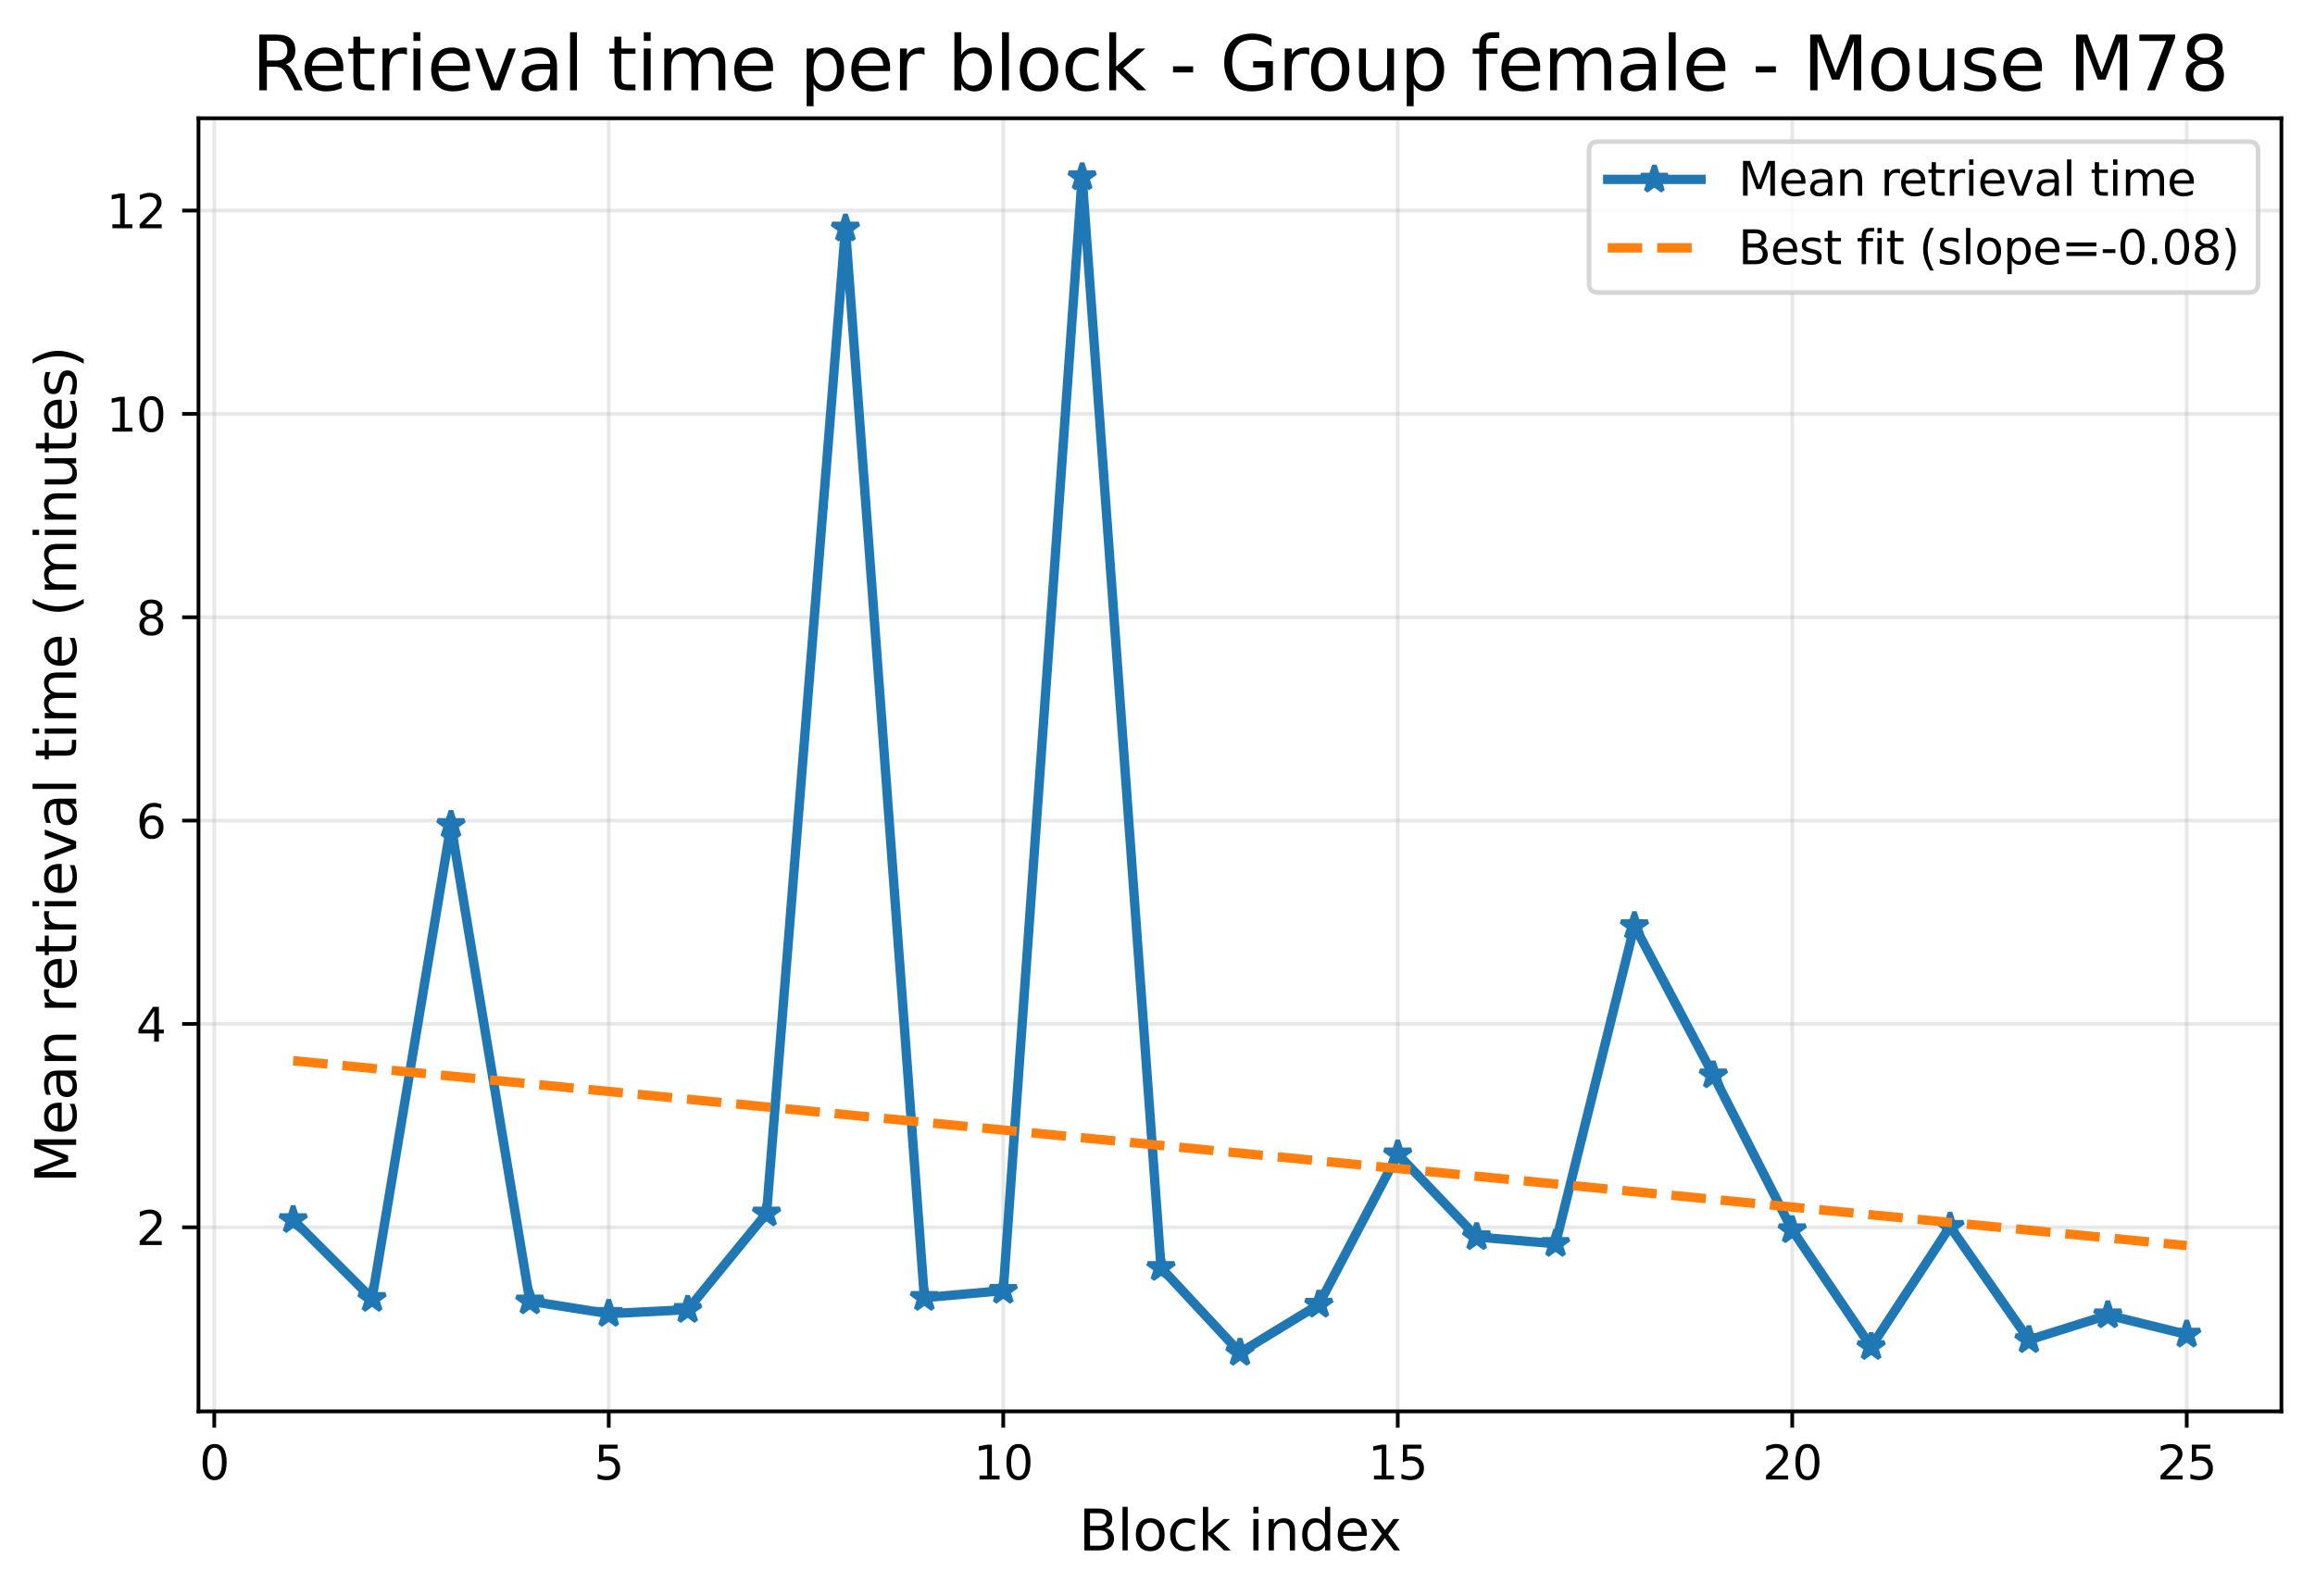 <?xml version="1.0" encoding="utf-8" standalone="no"?>
<!DOCTYPE svg PUBLIC "-//W3C//DTD SVG 1.1//EN"
  "http://www.w3.org/Graphics/SVG/1.1/DTD/svg11.dtd">
<svg xmlns:xlink="http://www.w3.org/1999/xlink" width="496.139pt" height="342.049pt" viewBox="0 0 496.139 342.049" xmlns="http://www.w3.org/2000/svg" version="1.1">
 <defs>
  <style type="text/css">*{stroke-linejoin: round; stroke-linecap: butt}</style>
 </defs>
 <g id="figure_1">
  <g id="patch_1">
   <path d="M 0 342.049 
L 496.139 342.049 
L 496.139 0 
L 0 0 
z
" style="fill: #ffffff"/>
  </g>
  <g id="axes_1">
   <g id="patch_2">
    <path d="M 42.539 302.558 
L 488.939 302.558 
L 488.939 25.358 
L 42.539 25.358 
z
" style="fill: #ffffff"/>
   </g>
   <g id="matplotlib.axis_1">
    <g id="xtick_1">
     <g id="line2d_1">
      <path d="M 45.921 302.558 
L 45.921 25.358 
" clip-path="url(#p58654ba67f)" style="fill: none; stroke: #b0b0b0; stroke-opacity: 0.3; stroke-width: 0.8; stroke-linecap: square"/>
     </g>
     <g id="line2d_2">
      <defs>
       <path id="m828b395a28" d="M 0 0 
L 0 3.5 
" style="stroke: #000000; stroke-width: 0.8"/>
      </defs>
      <g>
       <use xlink:href="#m828b395a28" x="45.921" y="302.558" style="stroke: #000000; stroke-width: 0.8"/>
      </g>
     </g>
     <g id="text_1">
      <!-- 0 -->
      <g transform="translate(42.739 317.156) scale(0.1 -0.1)">
       <defs>
        <path id="DejaVuSans-30" d="M 2034 4250 
Q 1547 4250 1301 3770 
Q 1056 3291 1056 2328 
Q 1056 1369 1301 889 
Q 1547 409 2034 409 
Q 2525 409 2770 889 
Q 3016 1369 3016 2328 
Q 3016 3291 2770 3770 
Q 2525 4250 2034 4250 
z
M 2034 4750 
Q 2819 4750 3233 4129 
Q 3647 3509 3647 2328 
Q 3647 1150 3233 529 
Q 2819 -91 2034 -91 
Q 1250 -91 836 529 
Q 422 1150 422 2328 
Q 422 3509 836 4129 
Q 1250 4750 2034 4750 
z
" transform="scale(0.016)"/>
       </defs>
       <use xlink:href="#DejaVuSans-30"/>
      </g>
     </g>
    </g>
    <g id="xtick_2">
     <g id="line2d_3">
      <path d="M 130.466 302.558 
L 130.466 25.358 
" clip-path="url(#p58654ba67f)" style="fill: none; stroke: #b0b0b0; stroke-opacity: 0.3; stroke-width: 0.8; stroke-linecap: square"/>
     </g>
     <g id="line2d_4">
      <g>
       <use xlink:href="#m828b395a28" x="130.466" y="302.558" style="stroke: #000000; stroke-width: 0.8"/>
      </g>
     </g>
     <g id="text_2">
      <!-- 5 -->
      <g transform="translate(127.285 317.156) scale(0.1 -0.1)">
       <defs>
        <path id="DejaVuSans-35" d="M 691 4666 
L 3169 4666 
L 3169 4134 
L 1269 4134 
L 1269 2991 
Q 1406 3038 1543 3061 
Q 1681 3084 1819 3084 
Q 2600 3084 3056 2656 
Q 3513 2228 3513 1497 
Q 3513 744 3044 326 
Q 2575 -91 1722 -91 
Q 1428 -91 1123 -41 
Q 819 9 494 109 
L 494 744 
Q 775 591 1075 516 
Q 1375 441 1709 441 
Q 2250 441 2565 725 
Q 2881 1009 2881 1497 
Q 2881 1984 2565 2268 
Q 2250 2553 1709 2553 
Q 1456 2553 1204 2497 
Q 953 2441 691 2322 
L 691 4666 
z
" transform="scale(0.016)"/>
       </defs>
       <use xlink:href="#DejaVuSans-35"/>
      </g>
     </g>
    </g>
    <g id="xtick_3">
     <g id="line2d_5">
      <path d="M 215.011 302.558 
L 215.011 25.358 
" clip-path="url(#p58654ba67f)" style="fill: none; stroke: #b0b0b0; stroke-opacity: 0.3; stroke-width: 0.8; stroke-linecap: square"/>
     </g>
     <g id="line2d_6">
      <g>
       <use xlink:href="#m828b395a28" x="215.011" y="302.558" style="stroke: #000000; stroke-width: 0.8"/>
      </g>
     </g>
     <g id="text_3">
      <!-- 10 -->
      <g transform="translate(208.649 317.156) scale(0.1 -0.1)">
       <defs>
        <path id="DejaVuSans-31" d="M 794 531 
L 1825 531 
L 1825 4091 
L 703 3866 
L 703 4441 
L 1819 4666 
L 2450 4666 
L 2450 531 
L 3481 531 
L 3481 0 
L 794 0 
L 794 531 
z
" transform="scale(0.016)"/>
       </defs>
       <use xlink:href="#DejaVuSans-31"/>
       <use xlink:href="#DejaVuSans-30" x="63.623"/>
      </g>
     </g>
    </g>
    <g id="xtick_4">
     <g id="line2d_7">
      <path d="M 299.557 302.558 
L 299.557 25.358 
" clip-path="url(#p58654ba67f)" style="fill: none; stroke: #b0b0b0; stroke-opacity: 0.3; stroke-width: 0.8; stroke-linecap: square"/>
     </g>
     <g id="line2d_8">
      <g>
       <use xlink:href="#m828b395a28" x="299.557" y="302.558" style="stroke: #000000; stroke-width: 0.8"/>
      </g>
     </g>
     <g id="text_4">
      <!-- 15 -->
      <g transform="translate(293.194 317.156) scale(0.1 -0.1)">
       <use xlink:href="#DejaVuSans-31"/>
       <use xlink:href="#DejaVuSans-35" x="63.623"/>
      </g>
     </g>
    </g>
    <g id="xtick_5">
     <g id="line2d_9">
      <path d="M 384.102 302.558 
L 384.102 25.358 
" clip-path="url(#p58654ba67f)" style="fill: none; stroke: #b0b0b0; stroke-opacity: 0.3; stroke-width: 0.8; stroke-linecap: square"/>
     </g>
     <g id="line2d_10">
      <g>
       <use xlink:href="#m828b395a28" x="384.102" y="302.558" style="stroke: #000000; stroke-width: 0.8"/>
      </g>
     </g>
     <g id="text_5">
      <!-- 20 -->
      <g transform="translate(377.74 317.156) scale(0.1 -0.1)">
       <defs>
        <path id="DejaVuSans-32" d="M 1228 531 
L 3431 531 
L 3431 0 
L 469 0 
L 469 531 
Q 828 903 1448 1529 
Q 2069 2156 2228 2338 
Q 2531 2678 2651 2914 
Q 2772 3150 2772 3378 
Q 2772 3750 2511 3984 
Q 2250 4219 1831 4219 
Q 1534 4219 1204 4116 
Q 875 4013 500 3803 
L 500 4441 
Q 881 4594 1212 4672 
Q 1544 4750 1819 4750 
Q 2544 4750 2975 4387 
Q 3406 4025 3406 3419 
Q 3406 3131 3298 2873 
Q 3191 2616 2906 2266 
Q 2828 2175 2409 1742 
Q 1991 1309 1228 531 
z
" transform="scale(0.016)"/>
       </defs>
       <use xlink:href="#DejaVuSans-32"/>
       <use xlink:href="#DejaVuSans-30" x="63.623"/>
      </g>
     </g>
    </g>
    <g id="xtick_6">
     <g id="line2d_11">
      <path d="M 468.648 302.558 
L 468.648 25.358 
" clip-path="url(#p58654ba67f)" style="fill: none; stroke: #b0b0b0; stroke-opacity: 0.3; stroke-width: 0.8; stroke-linecap: square"/>
     </g>
     <g id="line2d_12">
      <g>
       <use xlink:href="#m828b395a28" x="468.648" y="302.558" style="stroke: #000000; stroke-width: 0.8"/>
      </g>
     </g>
     <g id="text_6">
      <!-- 25 -->
      <g transform="translate(462.285 317.156) scale(0.1 -0.1)">
       <use xlink:href="#DejaVuSans-32"/>
       <use xlink:href="#DejaVuSans-35" x="63.623"/>
      </g>
     </g>
    </g>
    <g id="text_7">
     <!-- Block index -->
     <g transform="translate(231.187 332.354) scale(0.12 -0.12)">
      <defs>
       <path id="DejaVuSans-42" d="M 1259 2228 
L 1259 519 
L 2272 519 
Q 2781 519 3026 730 
Q 3272 941 3272 1375 
Q 3272 1813 3026 2020 
Q 2781 2228 2272 2228 
L 1259 2228 
z
M 1259 4147 
L 1259 2741 
L 2194 2741 
Q 2656 2741 2882 2914 
Q 3109 3088 3109 3444 
Q 3109 3797 2882 3972 
Q 2656 4147 2194 4147 
L 1259 4147 
z
M 628 4666 
L 2241 4666 
Q 2963 4666 3353 4366 
Q 3744 4066 3744 3513 
Q 3744 3084 3544 2831 
Q 3344 2578 2956 2516 
Q 3422 2416 3680 2098 
Q 3938 1781 3938 1306 
Q 3938 681 3513 340 
Q 3088 0 2303 0 
L 628 0 
L 628 4666 
z
" transform="scale(0.016)"/>
       <path id="DejaVuSans-6c" d="M 603 4863 
L 1178 4863 
L 1178 0 
L 603 0 
L 603 4863 
z
" transform="scale(0.016)"/>
       <path id="DejaVuSans-6f" d="M 1959 3097 
Q 1497 3097 1228 2736 
Q 959 2375 959 1747 
Q 959 1119 1226 758 
Q 1494 397 1959 397 
Q 2419 397 2687 759 
Q 2956 1122 2956 1747 
Q 2956 2369 2687 2733 
Q 2419 3097 1959 3097 
z
M 1959 3584 
Q 2709 3584 3137 3096 
Q 3566 2609 3566 1747 
Q 3566 888 3137 398 
Q 2709 -91 1959 -91 
Q 1206 -91 779 398 
Q 353 888 353 1747 
Q 353 2609 779 3096 
Q 1206 3584 1959 3584 
z
" transform="scale(0.016)"/>
       <path id="DejaVuSans-63" d="M 3122 3366 
L 3122 2828 
Q 2878 2963 2633 3030 
Q 2388 3097 2138 3097 
Q 1578 3097 1268 2742 
Q 959 2388 959 1747 
Q 959 1106 1268 751 
Q 1578 397 2138 397 
Q 2388 397 2633 464 
Q 2878 531 3122 666 
L 3122 134 
Q 2881 22 2623 -34 
Q 2366 -91 2075 -91 
Q 1284 -91 818 406 
Q 353 903 353 1747 
Q 353 2603 823 3093 
Q 1294 3584 2113 3584 
Q 2378 3584 2631 3529 
Q 2884 3475 3122 3366 
z
" transform="scale(0.016)"/>
       <path id="DejaVuSans-6b" d="M 581 4863 
L 1159 4863 
L 1159 1991 
L 2875 3500 
L 3609 3500 
L 1753 1863 
L 3688 0 
L 2938 0 
L 1159 1709 
L 1159 0 
L 581 0 
L 581 4863 
z
" transform="scale(0.016)"/>
       <path id="DejaVuSans-20" transform="scale(0.016)"/>
       <path id="DejaVuSans-69" d="M 603 3500 
L 1178 3500 
L 1178 0 
L 603 0 
L 603 3500 
z
M 603 4863 
L 1178 4863 
L 1178 4134 
L 603 4134 
L 603 4863 
z
" transform="scale(0.016)"/>
       <path id="DejaVuSans-6e" d="M 3513 2113 
L 3513 0 
L 2938 0 
L 2938 2094 
Q 2938 2591 2744 2837 
Q 2550 3084 2163 3084 
Q 1697 3084 1428 2787 
Q 1159 2491 1159 1978 
L 1159 0 
L 581 0 
L 581 3500 
L 1159 3500 
L 1159 2956 
Q 1366 3272 1645 3428 
Q 1925 3584 2291 3584 
Q 2894 3584 3203 3211 
Q 3513 2838 3513 2113 
z
" transform="scale(0.016)"/>
       <path id="DejaVuSans-64" d="M 2906 2969 
L 2906 4863 
L 3481 4863 
L 3481 0 
L 2906 0 
L 2906 525 
Q 2725 213 2448 61 
Q 2172 -91 1784 -91 
Q 1150 -91 751 415 
Q 353 922 353 1747 
Q 353 2572 751 3078 
Q 1150 3584 1784 3584 
Q 2172 3584 2448 3432 
Q 2725 3281 2906 2969 
z
M 947 1747 
Q 947 1113 1208 752 
Q 1469 391 1925 391 
Q 2381 391 2643 752 
Q 2906 1113 2906 1747 
Q 2906 2381 2643 2742 
Q 2381 3103 1925 3103 
Q 1469 3103 1208 2742 
Q 947 2381 947 1747 
z
" transform="scale(0.016)"/>
       <path id="DejaVuSans-65" d="M 3597 1894 
L 3597 1613 
L 953 1613 
Q 991 1019 1311 708 
Q 1631 397 2203 397 
Q 2534 397 2845 478 
Q 3156 559 3463 722 
L 3463 178 
Q 3153 47 2828 -22 
Q 2503 -91 2169 -91 
Q 1331 -91 842 396 
Q 353 884 353 1716 
Q 353 2575 817 3079 
Q 1281 3584 2069 3584 
Q 2775 3584 3186 3129 
Q 3597 2675 3597 1894 
z
M 3022 2063 
Q 3016 2534 2758 2815 
Q 2500 3097 2075 3097 
Q 1594 3097 1305 2825 
Q 1016 2553 972 2059 
L 3022 2063 
z
" transform="scale(0.016)"/>
       <path id="DejaVuSans-78" d="M 3513 3500 
L 2247 1797 
L 3578 0 
L 2900 0 
L 1881 1375 
L 863 0 
L 184 0 
L 1544 1831 
L 300 3500 
L 978 3500 
L 1906 2253 
L 2834 3500 
L 3513 3500 
z
" transform="scale(0.016)"/>
      </defs>
      <use xlink:href="#DejaVuSans-42"/>
      <use xlink:href="#DejaVuSans-6c" x="68.604"/>
      <use xlink:href="#DejaVuSans-6f" x="96.387"/>
      <use xlink:href="#DejaVuSans-63" x="157.568"/>
      <use xlink:href="#DejaVuSans-6b" x="212.549"/>
      <use xlink:href="#DejaVuSans-20" x="270.459"/>
      <use xlink:href="#DejaVuSans-69" x="302.246"/>
      <use xlink:href="#DejaVuSans-6e" x="330.029"/>
      <use xlink:href="#DejaVuSans-64" x="393.408"/>
      <use xlink:href="#DejaVuSans-65" x="456.885"/>
      <use xlink:href="#DejaVuSans-78" x="516.658"/>
     </g>
    </g>
   </g>
   <g id="matplotlib.axis_2">
    <g id="ytick_1">
     <g id="line2d_13">
      <path d="M 42.539 263.102 
L 488.939 263.102 
" clip-path="url(#p58654ba67f)" style="fill: none; stroke: #b0b0b0; stroke-opacity: 0.3; stroke-width: 0.8; stroke-linecap: square"/>
     </g>
     <g id="line2d_14">
      <defs>
       <path id="mb7a7bc0881" d="M 0 0 
L -3.5 0 
" style="stroke: #000000; stroke-width: 0.8"/>
      </defs>
      <g>
       <use xlink:href="#mb7a7bc0881" x="42.539" y="263.102" style="stroke: #000000; stroke-width: 0.8"/>
      </g>
     </g>
     <g id="text_8">
      <!-- 2 -->
      <g transform="translate(29.176 266.901) scale(0.1 -0.1)">
       <use xlink:href="#DejaVuSans-32"/>
      </g>
     </g>
    </g>
    <g id="ytick_2">
     <g id="line2d_15">
      <path d="M 42.539 219.508 
L 488.939 219.508 
" clip-path="url(#p58654ba67f)" style="fill: none; stroke: #b0b0b0; stroke-opacity: 0.3; stroke-width: 0.8; stroke-linecap: square"/>
     </g>
     <g id="line2d_16">
      <g>
       <use xlink:href="#mb7a7bc0881" x="42.539" y="219.508" style="stroke: #000000; stroke-width: 0.8"/>
      </g>
     </g>
     <g id="text_9">
      <!-- 4 -->
      <g transform="translate(29.176 223.307) scale(0.1 -0.1)">
       <defs>
        <path id="DejaVuSans-34" d="M 2419 4116 
L 825 1625 
L 2419 1625 
L 2419 4116 
z
M 2253 4666 
L 3047 4666 
L 3047 1625 
L 3713 1625 
L 3713 1100 
L 3047 1100 
L 3047 0 
L 2419 0 
L 2419 1100 
L 313 1100 
L 313 1709 
L 2253 4666 
z
" transform="scale(0.016)"/>
       </defs>
       <use xlink:href="#DejaVuSans-34"/>
      </g>
     </g>
    </g>
    <g id="ytick_3">
     <g id="line2d_17">
      <path d="M 42.539 175.914 
L 488.939 175.914 
" clip-path="url(#p58654ba67f)" style="fill: none; stroke: #b0b0b0; stroke-opacity: 0.3; stroke-width: 0.8; stroke-linecap: square"/>
     </g>
     <g id="line2d_18">
      <g>
       <use xlink:href="#mb7a7bc0881" x="42.539" y="175.914" style="stroke: #000000; stroke-width: 0.8"/>
      </g>
     </g>
     <g id="text_10">
      <!-- 6 -->
      <g transform="translate(29.176 179.714) scale(0.1 -0.1)">
       <defs>
        <path id="DejaVuSans-36" d="M 2113 2584 
Q 1688 2584 1439 2293 
Q 1191 2003 1191 1497 
Q 1191 994 1439 701 
Q 1688 409 2113 409 
Q 2538 409 2786 701 
Q 3034 994 3034 1497 
Q 3034 2003 2786 2293 
Q 2538 2584 2113 2584 
z
M 3366 4563 
L 3366 3988 
Q 3128 4100 2886 4159 
Q 2644 4219 2406 4219 
Q 1781 4219 1451 3797 
Q 1122 3375 1075 2522 
Q 1259 2794 1537 2939 
Q 1816 3084 2150 3084 
Q 2853 3084 3261 2657 
Q 3669 2231 3669 1497 
Q 3669 778 3244 343 
Q 2819 -91 2113 -91 
Q 1303 -91 875 529 
Q 447 1150 447 2328 
Q 447 3434 972 4092 
Q 1497 4750 2381 4750 
Q 2619 4750 2861 4703 
Q 3103 4656 3366 4563 
z
" transform="scale(0.016)"/>
       </defs>
       <use xlink:href="#DejaVuSans-36"/>
      </g>
     </g>
    </g>
    <g id="ytick_4">
     <g id="line2d_19">
      <path d="M 42.539 132.321 
L 488.939 132.321 
" clip-path="url(#p58654ba67f)" style="fill: none; stroke: #b0b0b0; stroke-opacity: 0.3; stroke-width: 0.8; stroke-linecap: square"/>
     </g>
     <g id="line2d_20">
      <g>
       <use xlink:href="#mb7a7bc0881" x="42.539" y="132.321" style="stroke: #000000; stroke-width: 0.8"/>
      </g>
     </g>
     <g id="text_11">
      <!-- 8 -->
      <g transform="translate(29.176 136.12) scale(0.1 -0.1)">
       <defs>
        <path id="DejaVuSans-38" d="M 2034 2216 
Q 1584 2216 1326 1975 
Q 1069 1734 1069 1313 
Q 1069 891 1326 650 
Q 1584 409 2034 409 
Q 2484 409 2743 651 
Q 3003 894 3003 1313 
Q 3003 1734 2745 1975 
Q 2488 2216 2034 2216 
z
M 1403 2484 
Q 997 2584 770 2862 
Q 544 3141 544 3541 
Q 544 4100 942 4425 
Q 1341 4750 2034 4750 
Q 2731 4750 3128 4425 
Q 3525 4100 3525 3541 
Q 3525 3141 3298 2862 
Q 3072 2584 2669 2484 
Q 3125 2378 3379 2068 
Q 3634 1759 3634 1313 
Q 3634 634 3220 271 
Q 2806 -91 2034 -91 
Q 1263 -91 848 271 
Q 434 634 434 1313 
Q 434 1759 690 2068 
Q 947 2378 1403 2484 
z
M 1172 3481 
Q 1172 3119 1398 2916 
Q 1625 2713 2034 2713 
Q 2441 2713 2670 2916 
Q 2900 3119 2900 3481 
Q 2900 3844 2670 4047 
Q 2441 4250 2034 4250 
Q 1625 4250 1398 4047 
Q 1172 3844 1172 3481 
z
" transform="scale(0.016)"/>
       </defs>
       <use xlink:href="#DejaVuSans-38"/>
      </g>
     </g>
    </g>
    <g id="ytick_5">
     <g id="line2d_21">
      <path d="M 42.539 88.727 
L 488.939 88.727 
" clip-path="url(#p58654ba67f)" style="fill: none; stroke: #b0b0b0; stroke-opacity: 0.3; stroke-width: 0.8; stroke-linecap: square"/>
     </g>
     <g id="line2d_22">
      <g>
       <use xlink:href="#mb7a7bc0881" x="42.539" y="88.727" style="stroke: #000000; stroke-width: 0.8"/>
      </g>
     </g>
     <g id="text_12">
      <!-- 10 -->
      <g transform="translate(22.814 92.526) scale(0.1 -0.1)">
       <use xlink:href="#DejaVuSans-31"/>
       <use xlink:href="#DejaVuSans-30" x="63.623"/>
      </g>
     </g>
    </g>
    <g id="ytick_6">
     <g id="line2d_23">
      <path d="M 42.539 45.133 
L 488.939 45.133 
" clip-path="url(#p58654ba67f)" style="fill: none; stroke: #b0b0b0; stroke-opacity: 0.3; stroke-width: 0.8; stroke-linecap: square"/>
     </g>
     <g id="line2d_24">
      <g>
       <use xlink:href="#mb7a7bc0881" x="42.539" y="45.133" style="stroke: #000000; stroke-width: 0.8"/>
      </g>
     </g>
     <g id="text_13">
      <!-- 12 -->
      <g transform="translate(22.814 48.932) scale(0.1 -0.1)">
       <use xlink:href="#DejaVuSans-31"/>
       <use xlink:href="#DejaVuSans-32" x="63.623"/>
      </g>
     </g>
    </g>
    <g id="text_14">
     <!-- Mean retrieval time (minutes) -->
     <g transform="translate(16.318 253.645) rotate(-90) scale(0.12 -0.12)">
      <defs>
       <path id="DejaVuSans-4d" d="M 628 4666 
L 1569 4666 
L 2759 1491 
L 3956 4666 
L 4897 4666 
L 4897 0 
L 4281 0 
L 4281 4097 
L 3078 897 
L 2444 897 
L 1241 4097 
L 1241 0 
L 628 0 
L 628 4666 
z
" transform="scale(0.016)"/>
       <path id="DejaVuSans-61" d="M 2194 1759 
Q 1497 1759 1228 1600 
Q 959 1441 959 1056 
Q 959 750 1161 570 
Q 1363 391 1709 391 
Q 2188 391 2477 730 
Q 2766 1069 2766 1631 
L 2766 1759 
L 2194 1759 
z
M 3341 1997 
L 3341 0 
L 2766 0 
L 2766 531 
Q 2569 213 2275 61 
Q 1981 -91 1556 -91 
Q 1019 -91 701 211 
Q 384 513 384 1019 
Q 384 1609 779 1909 
Q 1175 2209 1959 2209 
L 2766 2209 
L 2766 2266 
Q 2766 2663 2505 2880 
Q 2244 3097 1772 3097 
Q 1472 3097 1187 3025 
Q 903 2953 641 2809 
L 641 3341 
Q 956 3463 1253 3523 
Q 1550 3584 1831 3584 
Q 2591 3584 2966 3190 
Q 3341 2797 3341 1997 
z
" transform="scale(0.016)"/>
       <path id="DejaVuSans-72" d="M 2631 2963 
Q 2534 3019 2420 3045 
Q 2306 3072 2169 3072 
Q 1681 3072 1420 2755 
Q 1159 2438 1159 1844 
L 1159 0 
L 581 0 
L 581 3500 
L 1159 3500 
L 1159 2956 
Q 1341 3275 1631 3429 
Q 1922 3584 2338 3584 
Q 2397 3584 2469 3576 
Q 2541 3569 2628 3553 
L 2631 2963 
z
" transform="scale(0.016)"/>
       <path id="DejaVuSans-74" d="M 1172 4494 
L 1172 3500 
L 2356 3500 
L 2356 3053 
L 1172 3053 
L 1172 1153 
Q 1172 725 1289 603 
Q 1406 481 1766 481 
L 2356 481 
L 2356 0 
L 1766 0 
Q 1100 0 847 248 
Q 594 497 594 1153 
L 594 3053 
L 172 3053 
L 172 3500 
L 594 3500 
L 594 4494 
L 1172 4494 
z
" transform="scale(0.016)"/>
       <path id="DejaVuSans-76" d="M 191 3500 
L 800 3500 
L 1894 563 
L 2988 3500 
L 3597 3500 
L 2284 0 
L 1503 0 
L 191 3500 
z
" transform="scale(0.016)"/>
       <path id="DejaVuSans-6d" d="M 3328 2828 
Q 3544 3216 3844 3400 
Q 4144 3584 4550 3584 
Q 5097 3584 5394 3201 
Q 5691 2819 5691 2113 
L 5691 0 
L 5113 0 
L 5113 2094 
Q 5113 2597 4934 2840 
Q 4756 3084 4391 3084 
Q 3944 3084 3684 2787 
Q 3425 2491 3425 1978 
L 3425 0 
L 2847 0 
L 2847 2094 
Q 2847 2600 2669 2842 
Q 2491 3084 2119 3084 
Q 1678 3084 1418 2786 
Q 1159 2488 1159 1978 
L 1159 0 
L 581 0 
L 581 3500 
L 1159 3500 
L 1159 2956 
Q 1356 3278 1631 3431 
Q 1906 3584 2284 3584 
Q 2666 3584 2933 3390 
Q 3200 3197 3328 2828 
z
" transform="scale(0.016)"/>
       <path id="DejaVuSans-28" d="M 1984 4856 
Q 1566 4138 1362 3434 
Q 1159 2731 1159 2009 
Q 1159 1288 1364 580 
Q 1569 -128 1984 -844 
L 1484 -844 
Q 1016 -109 783 600 
Q 550 1309 550 2009 
Q 550 2706 781 3412 
Q 1013 4119 1484 4856 
L 1984 4856 
z
" transform="scale(0.016)"/>
       <path id="DejaVuSans-75" d="M 544 1381 
L 544 3500 
L 1119 3500 
L 1119 1403 
Q 1119 906 1312 657 
Q 1506 409 1894 409 
Q 2359 409 2629 706 
Q 2900 1003 2900 1516 
L 2900 3500 
L 3475 3500 
L 3475 0 
L 2900 0 
L 2900 538 
Q 2691 219 2414 64 
Q 2138 -91 1772 -91 
Q 1169 -91 856 284 
Q 544 659 544 1381 
z
M 1991 3584 
L 1991 3584 
z
" transform="scale(0.016)"/>
       <path id="DejaVuSans-73" d="M 2834 3397 
L 2834 2853 
Q 2591 2978 2328 3040 
Q 2066 3103 1784 3103 
Q 1356 3103 1142 2972 
Q 928 2841 928 2578 
Q 928 2378 1081 2264 
Q 1234 2150 1697 2047 
L 1894 2003 
Q 2506 1872 2764 1633 
Q 3022 1394 3022 966 
Q 3022 478 2636 193 
Q 2250 -91 1575 -91 
Q 1294 -91 989 -36 
Q 684 19 347 128 
L 347 722 
Q 666 556 975 473 
Q 1284 391 1588 391 
Q 1994 391 2212 530 
Q 2431 669 2431 922 
Q 2431 1156 2273 1281 
Q 2116 1406 1581 1522 
L 1381 1569 
Q 847 1681 609 1914 
Q 372 2147 372 2553 
Q 372 3047 722 3315 
Q 1072 3584 1716 3584 
Q 2034 3584 2315 3537 
Q 2597 3491 2834 3397 
z
" transform="scale(0.016)"/>
       <path id="DejaVuSans-29" d="M 513 4856 
L 1013 4856 
Q 1481 4119 1714 3412 
Q 1947 2706 1947 2009 
Q 1947 1309 1714 600 
Q 1481 -109 1013 -844 
L 513 -844 
Q 928 -128 1133 580 
Q 1338 1288 1338 2009 
Q 1338 2731 1133 3434 
Q 928 4138 513 4856 
z
" transform="scale(0.016)"/>
      </defs>
      <use xlink:href="#DejaVuSans-4d"/>
      <use xlink:href="#DejaVuSans-65" x="86.279"/>
      <use xlink:href="#DejaVuSans-61" x="147.803"/>
      <use xlink:href="#DejaVuSans-6e" x="209.082"/>
      <use xlink:href="#DejaVuSans-20" x="272.461"/>
      <use xlink:href="#DejaVuSans-72" x="304.248"/>
      <use xlink:href="#DejaVuSans-65" x="343.111"/>
      <use xlink:href="#DejaVuSans-74" x="404.635"/>
      <use xlink:href="#DejaVuSans-72" x="443.844"/>
      <use xlink:href="#DejaVuSans-69" x="484.957"/>
      <use xlink:href="#DejaVuSans-65" x="512.74"/>
      <use xlink:href="#DejaVuSans-76" x="574.264"/>
      <use xlink:href="#DejaVuSans-61" x="633.443"/>
      <use xlink:href="#DejaVuSans-6c" x="694.723"/>
      <use xlink:href="#DejaVuSans-20" x="722.506"/>
      <use xlink:href="#DejaVuSans-74" x="754.293"/>
      <use xlink:href="#DejaVuSans-69" x="793.502"/>
      <use xlink:href="#DejaVuSans-6d" x="821.285"/>
      <use xlink:href="#DejaVuSans-65" x="918.697"/>
      <use xlink:href="#DejaVuSans-20" x="980.221"/>
      <use xlink:href="#DejaVuSans-28" x="1012.008"/>
      <use xlink:href="#DejaVuSans-6d" x="1051.021"/>
      <use xlink:href="#DejaVuSans-69" x="1148.434"/>
      <use xlink:href="#DejaVuSans-6e" x="1176.217"/>
      <use xlink:href="#DejaVuSans-75" x="1239.596"/>
      <use xlink:href="#DejaVuSans-74" x="1302.975"/>
      <use xlink:href="#DejaVuSans-65" x="1342.184"/>
      <use xlink:href="#DejaVuSans-73" x="1403.707"/>
      <use xlink:href="#DejaVuSans-29" x="1455.807"/>
     </g>
    </g>
   </g>
   <g id="line2d_25">
    <path d="M 62.83 261.503 
L 79.739 278.405 
L 96.648 176.804 
L 113.557 278.941 
L 130.466 281.611 
L 147.375 280.766 
L 164.284 260.098 
L 181.193 48.943 
L 198.102 278.187 
L 215.011 276.67 
L 231.921 37.958 
L 248.83 271.766 
L 265.739 289.957 
L 282.648 279.649 
L 299.557 247.426 
L 316.466 265.164 
L 333.375 266.617 
L 350.284 198.492 
L 367.193 230.488 
L 384.102 263.683 
L 401.011 288.722 
L 417.921 262.948 
L 434.83 287.242 
L 451.739 281.92 
L 468.648 286.061 
" clip-path="url(#p58654ba67f)" style="fill: none; stroke: #1f77b4; stroke-width: 2; stroke-linecap: square"/>
    <defs>
     <path id="m0018e240a6" d="M 0 -3 
L -0.674 -0.927 
L -2.853 -0.927 
L -1.09 0.354 
L -1.763 2.427 
L -0 1.146 
L 1.763 2.427 
L 1.09 0.354 
L 2.853 -0.927 
L 0.674 -0.927 
z
" style="stroke: #1f77b4; stroke-linejoin: bevel"/>
    </defs>
    <g clip-path="url(#p58654ba67f)">
     <use xlink:href="#m0018e240a6" x="62.83" y="261.503" style="fill: #1f77b4; stroke: #1f77b4; stroke-linejoin: bevel"/>
     <use xlink:href="#m0018e240a6" x="79.739" y="278.405" style="fill: #1f77b4; stroke: #1f77b4; stroke-linejoin: bevel"/>
     <use xlink:href="#m0018e240a6" x="96.648" y="176.804" style="fill: #1f77b4; stroke: #1f77b4; stroke-linejoin: bevel"/>
     <use xlink:href="#m0018e240a6" x="113.557" y="278.941" style="fill: #1f77b4; stroke: #1f77b4; stroke-linejoin: bevel"/>
     <use xlink:href="#m0018e240a6" x="130.466" y="281.611" style="fill: #1f77b4; stroke: #1f77b4; stroke-linejoin: bevel"/>
     <use xlink:href="#m0018e240a6" x="147.375" y="280.766" style="fill: #1f77b4; stroke: #1f77b4; stroke-linejoin: bevel"/>
     <use xlink:href="#m0018e240a6" x="164.284" y="260.098" style="fill: #1f77b4; stroke: #1f77b4; stroke-linejoin: bevel"/>
     <use xlink:href="#m0018e240a6" x="181.193" y="48.943" style="fill: #1f77b4; stroke: #1f77b4; stroke-linejoin: bevel"/>
     <use xlink:href="#m0018e240a6" x="198.102" y="278.187" style="fill: #1f77b4; stroke: #1f77b4; stroke-linejoin: bevel"/>
     <use xlink:href="#m0018e240a6" x="215.011" y="276.67" style="fill: #1f77b4; stroke: #1f77b4; stroke-linejoin: bevel"/>
     <use xlink:href="#m0018e240a6" x="231.921" y="37.958" style="fill: #1f77b4; stroke: #1f77b4; stroke-linejoin: bevel"/>
     <use xlink:href="#m0018e240a6" x="248.83" y="271.766" style="fill: #1f77b4; stroke: #1f77b4; stroke-linejoin: bevel"/>
     <use xlink:href="#m0018e240a6" x="265.739" y="289.957" style="fill: #1f77b4; stroke: #1f77b4; stroke-linejoin: bevel"/>
     <use xlink:href="#m0018e240a6" x="282.648" y="279.649" style="fill: #1f77b4; stroke: #1f77b4; stroke-linejoin: bevel"/>
     <use xlink:href="#m0018e240a6" x="299.557" y="247.426" style="fill: #1f77b4; stroke: #1f77b4; stroke-linejoin: bevel"/>
     <use xlink:href="#m0018e240a6" x="316.466" y="265.164" style="fill: #1f77b4; stroke: #1f77b4; stroke-linejoin: bevel"/>
     <use xlink:href="#m0018e240a6" x="333.375" y="266.617" style="fill: #1f77b4; stroke: #1f77b4; stroke-linejoin: bevel"/>
     <use xlink:href="#m0018e240a6" x="350.284" y="198.492" style="fill: #1f77b4; stroke: #1f77b4; stroke-linejoin: bevel"/>
     <use xlink:href="#m0018e240a6" x="367.193" y="230.488" style="fill: #1f77b4; stroke: #1f77b4; stroke-linejoin: bevel"/>
     <use xlink:href="#m0018e240a6" x="384.102" y="263.683" style="fill: #1f77b4; stroke: #1f77b4; stroke-linejoin: bevel"/>
     <use xlink:href="#m0018e240a6" x="401.011" y="288.722" style="fill: #1f77b4; stroke: #1f77b4; stroke-linejoin: bevel"/>
     <use xlink:href="#m0018e240a6" x="417.921" y="262.948" style="fill: #1f77b4; stroke: #1f77b4; stroke-linejoin: bevel"/>
     <use xlink:href="#m0018e240a6" x="434.83" y="287.242" style="fill: #1f77b4; stroke: #1f77b4; stroke-linejoin: bevel"/>
     <use xlink:href="#m0018e240a6" x="451.739" y="281.92" style="fill: #1f77b4; stroke: #1f77b4; stroke-linejoin: bevel"/>
     <use xlink:href="#m0018e240a6" x="468.648" y="286.061" style="fill: #1f77b4; stroke: #1f77b4; stroke-linejoin: bevel"/>
    </g>
   </g>
   <g id="line2d_26">
    <path d="M 62.83 227.381 
L 79.739 229.032 
L 96.648 230.684 
L 113.557 232.336 
L 130.466 233.987 
L 147.375 235.639 
L 164.284 237.291 
L 181.193 238.942 
L 198.102 240.594 
L 215.011 242.246 
L 231.921 243.898 
L 248.83 245.549 
L 265.739 247.201 
L 282.648 248.853 
L 299.557 250.504 
L 316.466 252.156 
L 333.375 253.808 
L 350.284 255.459 
L 367.193 257.111 
L 384.102 258.763 
L 401.011 260.415 
L 417.921 262.066 
L 434.83 263.718 
L 451.739 265.37 
L 468.648 267.021 
" clip-path="url(#p58654ba67f)" style="fill: none; stroke-dasharray: 7.4,3.2; stroke-dashoffset: 0; stroke: #ff7f0e; stroke-width: 2"/>
   </g>
   <g id="patch_3">
    <path d="M 42.539 302.558 
L 42.539 25.358 
" style="fill: none; stroke: #000000; stroke-width: 0.8; stroke-linejoin: miter; stroke-linecap: square"/>
   </g>
   <g id="patch_4">
    <path d="M 488.939 302.558 
L 488.939 25.358 
" style="fill: none; stroke: #000000; stroke-width: 0.8; stroke-linejoin: miter; stroke-linecap: square"/>
   </g>
   <g id="patch_5">
    <path d="M 42.539 302.558 
L 488.939 302.558 
" style="fill: none; stroke: #000000; stroke-width: 0.8; stroke-linejoin: miter; stroke-linecap: square"/>
   </g>
   <g id="patch_6">
    <path d="M 42.539 25.358 
L 488.939 25.358 
" style="fill: none; stroke: #000000; stroke-width: 0.8; stroke-linejoin: miter; stroke-linecap: square"/>
   </g>
   <g id="text_15">
    <!-- Retrieval time per block - Group female - Mouse M78 -->
    <g transform="translate(53.971 19.358) scale(0.16 -0.16)">
     <defs>
      <path id="DejaVuSans-52" d="M 2841 2188 
Q 3044 2119 3236 1894 
Q 3428 1669 3622 1275 
L 4263 0 
L 3584 0 
L 2988 1197 
Q 2756 1666 2539 1819 
Q 2322 1972 1947 1972 
L 1259 1972 
L 1259 0 
L 628 0 
L 628 4666 
L 2053 4666 
Q 2853 4666 3247 4331 
Q 3641 3997 3641 3322 
Q 3641 2881 3436 2590 
Q 3231 2300 2841 2188 
z
M 1259 4147 
L 1259 2491 
L 2053 2491 
Q 2509 2491 2742 2702 
Q 2975 2913 2975 3322 
Q 2975 3731 2742 3939 
Q 2509 4147 2053 4147 
L 1259 4147 
z
" transform="scale(0.016)"/>
      <path id="DejaVuSans-70" d="M 1159 525 
L 1159 -1331 
L 581 -1331 
L 581 3500 
L 1159 3500 
L 1159 2969 
Q 1341 3281 1617 3432 
Q 1894 3584 2278 3584 
Q 2916 3584 3314 3078 
Q 3713 2572 3713 1747 
Q 3713 922 3314 415 
Q 2916 -91 2278 -91 
Q 1894 -91 1617 61 
Q 1341 213 1159 525 
z
M 3116 1747 
Q 3116 2381 2855 2742 
Q 2594 3103 2138 3103 
Q 1681 3103 1420 2742 
Q 1159 2381 1159 1747 
Q 1159 1113 1420 752 
Q 1681 391 2138 391 
Q 2594 391 2855 752 
Q 3116 1113 3116 1747 
z
" transform="scale(0.016)"/>
      <path id="DejaVuSans-62" d="M 3116 1747 
Q 3116 2381 2855 2742 
Q 2594 3103 2138 3103 
Q 1681 3103 1420 2742 
Q 1159 2381 1159 1747 
Q 1159 1113 1420 752 
Q 1681 391 2138 391 
Q 2594 391 2855 752 
Q 3116 1113 3116 1747 
z
M 1159 2969 
Q 1341 3281 1617 3432 
Q 1894 3584 2278 3584 
Q 2916 3584 3314 3078 
Q 3713 2572 3713 1747 
Q 3713 922 3314 415 
Q 2916 -91 2278 -91 
Q 1894 -91 1617 61 
Q 1341 213 1159 525 
L 1159 0 
L 581 0 
L 581 4863 
L 1159 4863 
L 1159 2969 
z
" transform="scale(0.016)"/>
      <path id="DejaVuSans-2d" d="M 313 2009 
L 1997 2009 
L 1997 1497 
L 313 1497 
L 313 2009 
z
" transform="scale(0.016)"/>
      <path id="DejaVuSans-47" d="M 3809 666 
L 3809 1919 
L 2778 1919 
L 2778 2438 
L 4434 2438 
L 4434 434 
Q 4069 175 3628 42 
Q 3188 -91 2688 -91 
Q 1594 -91 976 548 
Q 359 1188 359 2328 
Q 359 3472 976 4111 
Q 1594 4750 2688 4750 
Q 3144 4750 3555 4637 
Q 3966 4525 4313 4306 
L 4313 3634 
Q 3963 3931 3569 4081 
Q 3175 4231 2741 4231 
Q 1884 4231 1454 3753 
Q 1025 3275 1025 2328 
Q 1025 1384 1454 906 
Q 1884 428 2741 428 
Q 3075 428 3337 486 
Q 3600 544 3809 666 
z
" transform="scale(0.016)"/>
      <path id="DejaVuSans-66" d="M 2375 4863 
L 2375 4384 
L 1825 4384 
Q 1516 4384 1395 4259 
Q 1275 4134 1275 3809 
L 1275 3500 
L 2222 3500 
L 2222 3053 
L 1275 3053 
L 1275 0 
L 697 0 
L 697 3053 
L 147 3053 
L 147 3500 
L 697 3500 
L 697 3744 
Q 697 4328 969 4595 
Q 1241 4863 1831 4863 
L 2375 4863 
z
" transform="scale(0.016)"/>
      <path id="DejaVuSans-37" d="M 525 4666 
L 3525 4666 
L 3525 4397 
L 1831 0 
L 1172 0 
L 2766 4134 
L 525 4134 
L 525 4666 
z
" transform="scale(0.016)"/>
     </defs>
     <use xlink:href="#DejaVuSans-52"/>
     <use xlink:href="#DejaVuSans-65" x="64.982"/>
     <use xlink:href="#DejaVuSans-74" x="126.506"/>
     <use xlink:href="#DejaVuSans-72" x="165.715"/>
     <use xlink:href="#DejaVuSans-69" x="206.828"/>
     <use xlink:href="#DejaVuSans-65" x="234.611"/>
     <use xlink:href="#DejaVuSans-76" x="296.135"/>
     <use xlink:href="#DejaVuSans-61" x="355.314"/>
     <use xlink:href="#DejaVuSans-6c" x="416.594"/>
     <use xlink:href="#DejaVuSans-20" x="444.377"/>
     <use xlink:href="#DejaVuSans-74" x="476.164"/>
     <use xlink:href="#DejaVuSans-69" x="515.373"/>
     <use xlink:href="#DejaVuSans-6d" x="543.156"/>
     <use xlink:href="#DejaVuSans-65" x="640.568"/>
     <use xlink:href="#DejaVuSans-20" x="702.092"/>
     <use xlink:href="#DejaVuSans-70" x="733.879"/>
     <use xlink:href="#DejaVuSans-65" x="797.355"/>
     <use xlink:href="#DejaVuSans-72" x="858.879"/>
     <use xlink:href="#DejaVuSans-20" x="899.992"/>
     <use xlink:href="#DejaVuSans-62" x="931.779"/>
     <use xlink:href="#DejaVuSans-6c" x="995.256"/>
     <use xlink:href="#DejaVuSans-6f" x="1023.039"/>
     <use xlink:href="#DejaVuSans-63" x="1084.221"/>
     <use xlink:href="#DejaVuSans-6b" x="1139.201"/>
     <use xlink:href="#DejaVuSans-20" x="1197.111"/>
     <use xlink:href="#DejaVuSans-2d" x="1228.898"/>
     <use xlink:href="#DejaVuSans-20" x="1264.982"/>
     <use xlink:href="#DejaVuSans-47" x="1296.77"/>
     <use xlink:href="#DejaVuSans-72" x="1374.26"/>
     <use xlink:href="#DejaVuSans-6f" x="1413.123"/>
     <use xlink:href="#DejaVuSans-75" x="1474.305"/>
     <use xlink:href="#DejaVuSans-70" x="1537.684"/>
     <use xlink:href="#DejaVuSans-20" x="1601.16"/>
     <use xlink:href="#DejaVuSans-66" x="1632.947"/>
     <use xlink:href="#DejaVuSans-65" x="1668.152"/>
     <use xlink:href="#DejaVuSans-6d" x="1729.676"/>
     <use xlink:href="#DejaVuSans-61" x="1827.088"/>
     <use xlink:href="#DejaVuSans-6c" x="1888.367"/>
     <use xlink:href="#DejaVuSans-65" x="1916.15"/>
     <use xlink:href="#DejaVuSans-20" x="1977.674"/>
     <use xlink:href="#DejaVuSans-2d" x="2009.461"/>
     <use xlink:href="#DejaVuSans-20" x="2045.545"/>
     <use xlink:href="#DejaVuSans-4d" x="2077.332"/>
     <use xlink:href="#DejaVuSans-6f" x="2163.611"/>
     <use xlink:href="#DejaVuSans-75" x="2224.793"/>
     <use xlink:href="#DejaVuSans-73" x="2288.172"/>
     <use xlink:href="#DejaVuSans-65" x="2340.271"/>
     <use xlink:href="#DejaVuSans-20" x="2401.795"/>
     <use xlink:href="#DejaVuSans-4d" x="2433.582"/>
     <use xlink:href="#DejaVuSans-37" x="2519.861"/>
     <use xlink:href="#DejaVuSans-38" x="2583.484"/>
    </g>
   </g>
   <g id="legend_1">
    <g id="patch_7">
     <path d="M 342.556 62.714 
L 481.939 62.714 
Q 483.939 62.714 483.939 60.714 
L 483.939 32.358 
Q 483.939 30.358 481.939 30.358 
L 342.556 30.358 
Q 340.556 30.358 340.556 32.358 
L 340.556 60.714 
Q 340.556 62.714 342.556 62.714 
z
" style="fill: #ffffff; opacity: 0.8; stroke: #cccccc; stroke-linejoin: miter"/>
    </g>
    <g id="line2d_27">
     <path d="M 344.556 38.456 
L 354.556 38.456 
L 364.556 38.456 
" style="fill: none; stroke: #1f77b4; stroke-width: 2; stroke-linecap: square"/>
     <g>
      <use xlink:href="#m0018e240a6" x="354.556" y="38.456" style="fill: #1f77b4; stroke: #1f77b4; stroke-linejoin: bevel"/>
     </g>
    </g>
    <g id="text_16">
     <!-- Mean retrieval time -->
     <g transform="translate(372.556 41.956) scale(0.1 -0.1)">
      <use xlink:href="#DejaVuSans-4d"/>
      <use xlink:href="#DejaVuSans-65" x="86.279"/>
      <use xlink:href="#DejaVuSans-61" x="147.803"/>
      <use xlink:href="#DejaVuSans-6e" x="209.082"/>
      <use xlink:href="#DejaVuSans-20" x="272.461"/>
      <use xlink:href="#DejaVuSans-72" x="304.248"/>
      <use xlink:href="#DejaVuSans-65" x="343.111"/>
      <use xlink:href="#DejaVuSans-74" x="404.635"/>
      <use xlink:href="#DejaVuSans-72" x="443.844"/>
      <use xlink:href="#DejaVuSans-69" x="484.957"/>
      <use xlink:href="#DejaVuSans-65" x="512.74"/>
      <use xlink:href="#DejaVuSans-76" x="574.264"/>
      <use xlink:href="#DejaVuSans-61" x="633.443"/>
      <use xlink:href="#DejaVuSans-6c" x="694.723"/>
      <use xlink:href="#DejaVuSans-20" x="722.506"/>
      <use xlink:href="#DejaVuSans-74" x="754.293"/>
      <use xlink:href="#DejaVuSans-69" x="793.502"/>
      <use xlink:href="#DejaVuSans-6d" x="821.285"/>
      <use xlink:href="#DejaVuSans-65" x="918.697"/>
     </g>
    </g>
    <g id="line2d_28">
     <path d="M 344.556 53.134 
L 354.556 53.134 
L 364.556 53.134 
" style="fill: none; stroke-dasharray: 7.4,3.2; stroke-dashoffset: 0; stroke: #ff7f0e; stroke-width: 2"/>
    </g>
    <g id="text_17">
     <!-- Best fit (slope=-0.08) -->
     <g transform="translate(372.556 56.634) scale(0.1 -0.1)">
      <defs>
       <path id="DejaVuSans-3d" d="M 678 2906 
L 4684 2906 
L 4684 2381 
L 678 2381 
L 678 2906 
z
M 678 1631 
L 4684 1631 
L 4684 1100 
L 678 1100 
L 678 1631 
z
" transform="scale(0.016)"/>
       <path id="DejaVuSans-2e" d="M 684 794 
L 1344 794 
L 1344 0 
L 684 0 
L 684 794 
z
" transform="scale(0.016)"/>
      </defs>
      <use xlink:href="#DejaVuSans-42"/>
      <use xlink:href="#DejaVuSans-65" x="68.604"/>
      <use xlink:href="#DejaVuSans-73" x="130.127"/>
      <use xlink:href="#DejaVuSans-74" x="182.227"/>
      <use xlink:href="#DejaVuSans-20" x="221.436"/>
      <use xlink:href="#DejaVuSans-66" x="253.223"/>
      <use xlink:href="#DejaVuSans-69" x="288.428"/>
      <use xlink:href="#DejaVuSans-74" x="316.211"/>
      <use xlink:href="#DejaVuSans-20" x="355.42"/>
      <use xlink:href="#DejaVuSans-28" x="387.207"/>
      <use xlink:href="#DejaVuSans-73" x="426.221"/>
      <use xlink:href="#DejaVuSans-6c" x="478.32"/>
      <use xlink:href="#DejaVuSans-6f" x="506.104"/>
      <use xlink:href="#DejaVuSans-70" x="567.285"/>
      <use xlink:href="#DejaVuSans-65" x="630.762"/>
      <use xlink:href="#DejaVuSans-3d" x="692.285"/>
      <use xlink:href="#DejaVuSans-2d" x="776.074"/>
      <use xlink:href="#DejaVuSans-30" x="812.158"/>
      <use xlink:href="#DejaVuSans-2e" x="875.781"/>
      <use xlink:href="#DejaVuSans-30" x="907.568"/>
      <use xlink:href="#DejaVuSans-38" x="971.191"/>
      <use xlink:href="#DejaVuSans-29" x="1034.814"/>
     </g>
    </g>
   </g>
  </g>
 </g>
 <defs>
  <clipPath id="p58654ba67f">
   <rect x="42.539" y="25.358" width="446.4" height="277.2"/>
  </clipPath>
 </defs>
</svg>
